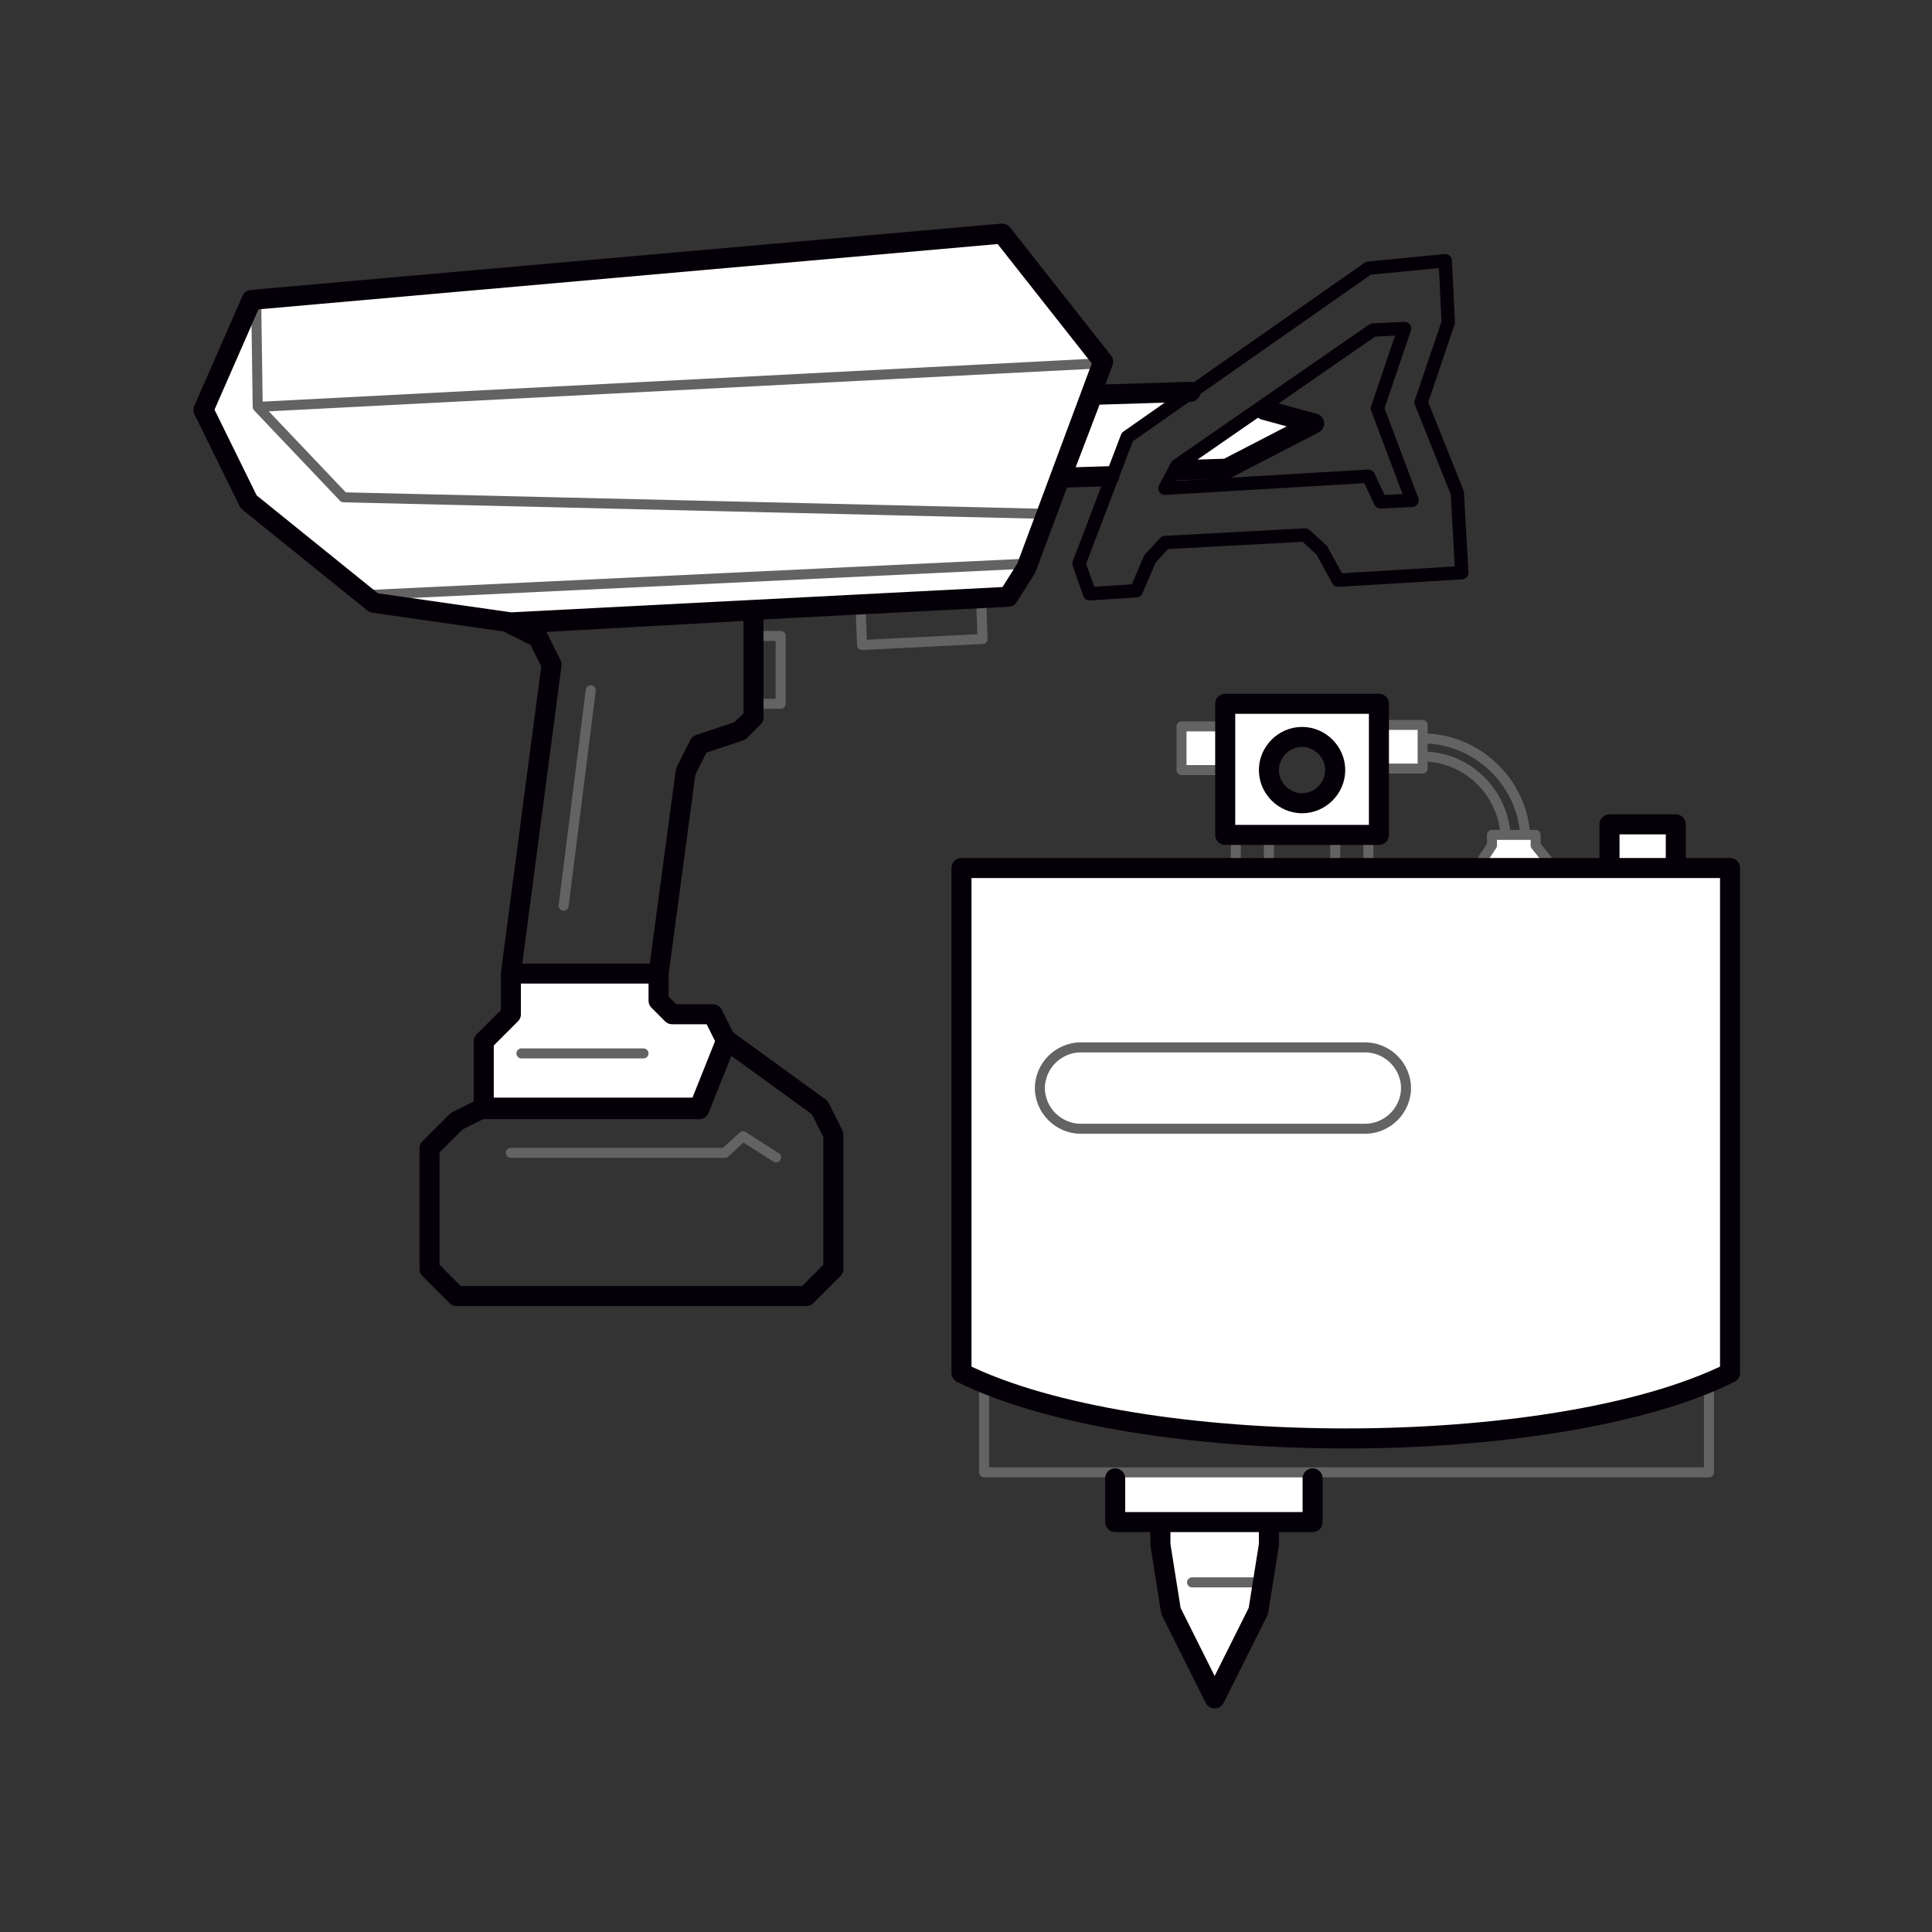 <?xml version="1.0" encoding="utf-8"?>
<!-- Generator: Adobe Illustrator 19.0.0, SVG Export Plug-In . SVG Version: 6.00 Build 0)  -->
<svg version="1.1" id="Слой_1" xmlns="http://www.w3.org/2000/svg" xmlns:xlink="http://www.w3.org/1999/xlink" x="0px" y="0px"
	 viewBox="-1.5 -1.4 128.2 128.2" style="enable-background:new -1.5 -1.4 128.2 128.2;" xml:space="preserve">
<rect x="-1.5" y="-1.4" width="128.2" height="128.2" fill="#333333" stroke="none"/>
<style type="text/css">
	.st0{fill-rule:evenodd;clip-rule:evenodd;fill:#FFFFFF;}
	
		.st1{fill-rule:evenodd;clip-rule:evenodd;fill:none;stroke:#636363;stroke-width:0.665;stroke-linecap:round;stroke-linejoin:round;stroke-miterlimit:22.926;}
	
		.st2{fill-rule:evenodd;clip-rule:evenodd;fill:none;stroke:#050008;stroke-width:1.33;stroke-linecap:round;stroke-linejoin:round;stroke-miterlimit:22.926;}
	
		.st3{fill-rule:evenodd;clip-rule:evenodd;fill:none;stroke:#050008;stroke-width:0.887;stroke-linecap:round;stroke-linejoin:round;stroke-miterlimit:22.926;}
</style>
<g>
	<path class="st0" d="M30.6,72.1l14.3,0l1.8-4.5l-0.9-1.8h-2.7L42.2,65v-1.8h-9.8v2.7l-1.8,1.8V72.1L30.6,72.1z M32.4,40l16.1-0.8
		l16.9-0.9l1.2-1.9l5.1-13.7L65,14.1l-49.8,4.4L12,25.8l3,6.1l8.3,6.7L32.4,40L32.4,40z M70.9,24.9l6.7-0.3l-4.2,3l-1,2.5l-3.5,0
		L70.9,24.9L70.9,24.9z M81.9,25.6l-5.6,4.5l3.6-0.4l5.8-3L81.9,25.6z"/>
	<polygon class="st0" points="67.9,32.7 68.9,30.3 68.9,30.1 70.9,24.9 70.9,24.8 71.7,22.7 15.6,25.6 21.3,31.6 	"/>
	<path class="st1" d="M48.5,40.8v4.5l1.8,0v-4.5L48.5,40.8L48.5,40.8z M33.1,68.5h8.1 M35.9,58.7l1.8-14.3 M66.7,36l-44.1,2.1
		 M55.6,38.7l0.1,2.7l8-0.4l-0.1-2.7L55.6,38.7L55.6,38.7z M15.6,25.6l56.1-2.9 M15.5,18.6l0.1,7l5.7,6l46.7,1.1 M32.4,75.1l14.2,0
		l1.2-1.1l2.2,1.4"/>
	<path class="st2" d="M82.4,25.8l3.3,0.9l-5.8,3l-3.2,0.1 M77.5,24.6l-6.5,0.2l-2.1,5.5l3.2-0.1"/>
	<path class="st3" d="M92.2,31.8l-2.1,0.1l-0.8-1.7L75.8,31l0.8-1.5l13-9l2.1-0.1l-1.8,5.3L92.2,31.8L92.2,31.8z M92.8,25.3l1.8-5.3
		l-0.2-4.1l-5.1,0.5l-16,11.2L70.1,36l0.7,2l3.1-0.2l0.9-2.1l1-1.1l9.3-0.5l1.1,1l1.1,2l8.2-0.5l-0.3-5.3L92.8,25.3z"/>
	<path class="st2" d="M65,14.1l-49.8,4.4L12,25.8l3,6.1l8.3,6.7l9.1,1.3l33-1.7l1.2-1.9l5.1-13.7L65,14.1L65,14.1z M44.9,48l2.7-0.9
		l0.9-0.9v-7.1L32.4,40l1.8,0.9l0.9,1.8l-2.7,20.5h9.8L44,49.8L44.9,48L44.9,48z M32.4,63.2v2.7l-1.8,1.8v4.5l14.3,0l1.8-4.5
		l-0.9-1.8h-2.7L42.2,65v-1.8H32.4L32.4,63.2z M53.8,73.9l-0.9-1.8l-6.2-4.5l-1.8,4.5H30.6L28.8,73l-1.8,1.8l0,8l1.8,1.8l23.2,0
		l1.8-1.8L53.8,73.9z"/>
</g>
<g>
	<path class="st0" d="M105.3,56.2h4.4v-2.9h-4.4V56.2L105.3,56.2z M96.5,56.2h5.1l-1.2-1.5V54h-2.9v0.7L96.5,56.2L96.5,56.2z
		 M90,49.7h2.9v-0.8v-1.3v-0.8H90V49.7L90,49.7z M76.9,49.7h2.9v-2.9h-2.9V49.7L76.9,49.7z M70.2,73.5h18.9c0.7,0,1.4-0.3,1.9-0.8
		c0.5-0.5,0.8-1.2,0.8-1.9c0-0.7-0.3-1.4-0.8-1.9c-0.5-0.5-1.2-0.8-1.9-0.8H70.2c-0.7,0-1.4,0.3-1.9,0.8c-0.5,0.5-0.8,1.2-0.8,1.9
		c0,0.7,0.3,1.4,0.8,1.9C68.8,73.2,69.4,73.5,70.2,73.5z"/>
	<path class="st0" d="M80.5,54h2.2h4.4h2.2H90v-4.4v-2.9v-1.5h-3.6h-2.9h-3.6v1.5v2.9V54H80.5L80.5,54z M82.7,49.7
		c0-1.2,1-2.2,2.2-2.2c1.2,0,2.2,1,2.2,2.2c0,1.2-1,2.2-2.2,2.2C83.7,51.8,82.7,50.9,82.7,49.7L82.7,49.7z M62.3,89.7
		c11.7,5.8,39.3,5.8,51,0V56.2h-3.6h-4.4h-3.6h-5.1h-7.3h-2.2h-4.4h-2.2H62.3V89.7L62.3,89.7z M89.1,73.5H70.2
		c-0.7,0-1.4-0.3-1.9-0.8c-0.5-0.5-0.8-1.2-0.8-1.9c0-0.7,0.3-1.4,0.8-1.9c0.5-0.5,1.2-0.8,1.9-0.8h18.9c0.7,0,1.4,0.3,1.9,0.8
		c0.5,0.5,0.8,1.2,0.8,1.9c0,0.7-0.3,1.4-0.8,1.9C90.5,73.2,89.8,73.5,89.1,73.5L89.1,73.5z M75.4,99.6h7.3h2.9v-3.3H72.5v3.3H75.4
		L75.4,99.6z M79.1,111.2l-2.9-5.8l-0.7-4.4v-1.5h7.3v1.5l-0.7,4.4L79.1,111.2z"/>
	<path class="st1" d="M82.7,54v2.2 M80.5,56.2V54 M89.3,54v2.2 M87.1,56.2V54 M79.8,49.7h-2.9v-2.9h2.9 M90,46.7h2.9v2.9H90
		 M96.5,56.2l1-1.5V54h2.9v0.7l1.2,1.5 M92.9,47.6c3.6,0,6.6,2.9,6.8,6.4 M92.9,48.8c2.9,0,5.3,2.3,5.5,5.2 M77.6,103.6H82
		 M89.1,68.1H70.2c-0.7,0-1.4,0.3-1.9,0.8c-0.5,0.5-0.8,1.2-0.8,1.9c0,0.7,0.3,1.4,0.8,1.9c0.5,0.5,1.2,0.8,1.9,0.8h18.9
		c0.7,0,1.4-0.3,1.9-0.8c0.5-0.5,0.8-1.2,0.8-1.9c0-0.7-0.3-1.4-0.8-1.9C90.5,68.4,89.8,68.1,89.1,68.1L89.1,68.1z M63.8,90.8
		c0,1.7,0,2.9,0,5.5h48.1c0-2.6,0-3.8,0-5.7"/>
	<path class="st2" d="M105.3,56.2v-2.9h4.4v2.9 M79.8,45.3H90V54H79.8V45.3L79.8,45.3z M84.9,47.5c1.2,0,2.2,1,2.2,2.2
		c0,1.2-1,2.2-2.2,2.2c-1.2,0-2.2-1-2.2-2.2C82.7,48.5,83.7,47.5,84.9,47.5L84.9,47.5z M75.4,99.6h7.3v1.5l-0.7,4.4l-2.9,5.8
		l-2.9-5.8l-0.7-4.4V99.6L75.4,99.6z M85.6,96.7v2.9H72.5v-2.9 M62.3,56.2h51c0,11.2,0,25.5,0,33.5c-11.7,5.8-39.3,5.8-51,0
		C62.3,82.5,62.3,67.4,62.3,56.2z"/>
</g>
</svg>
